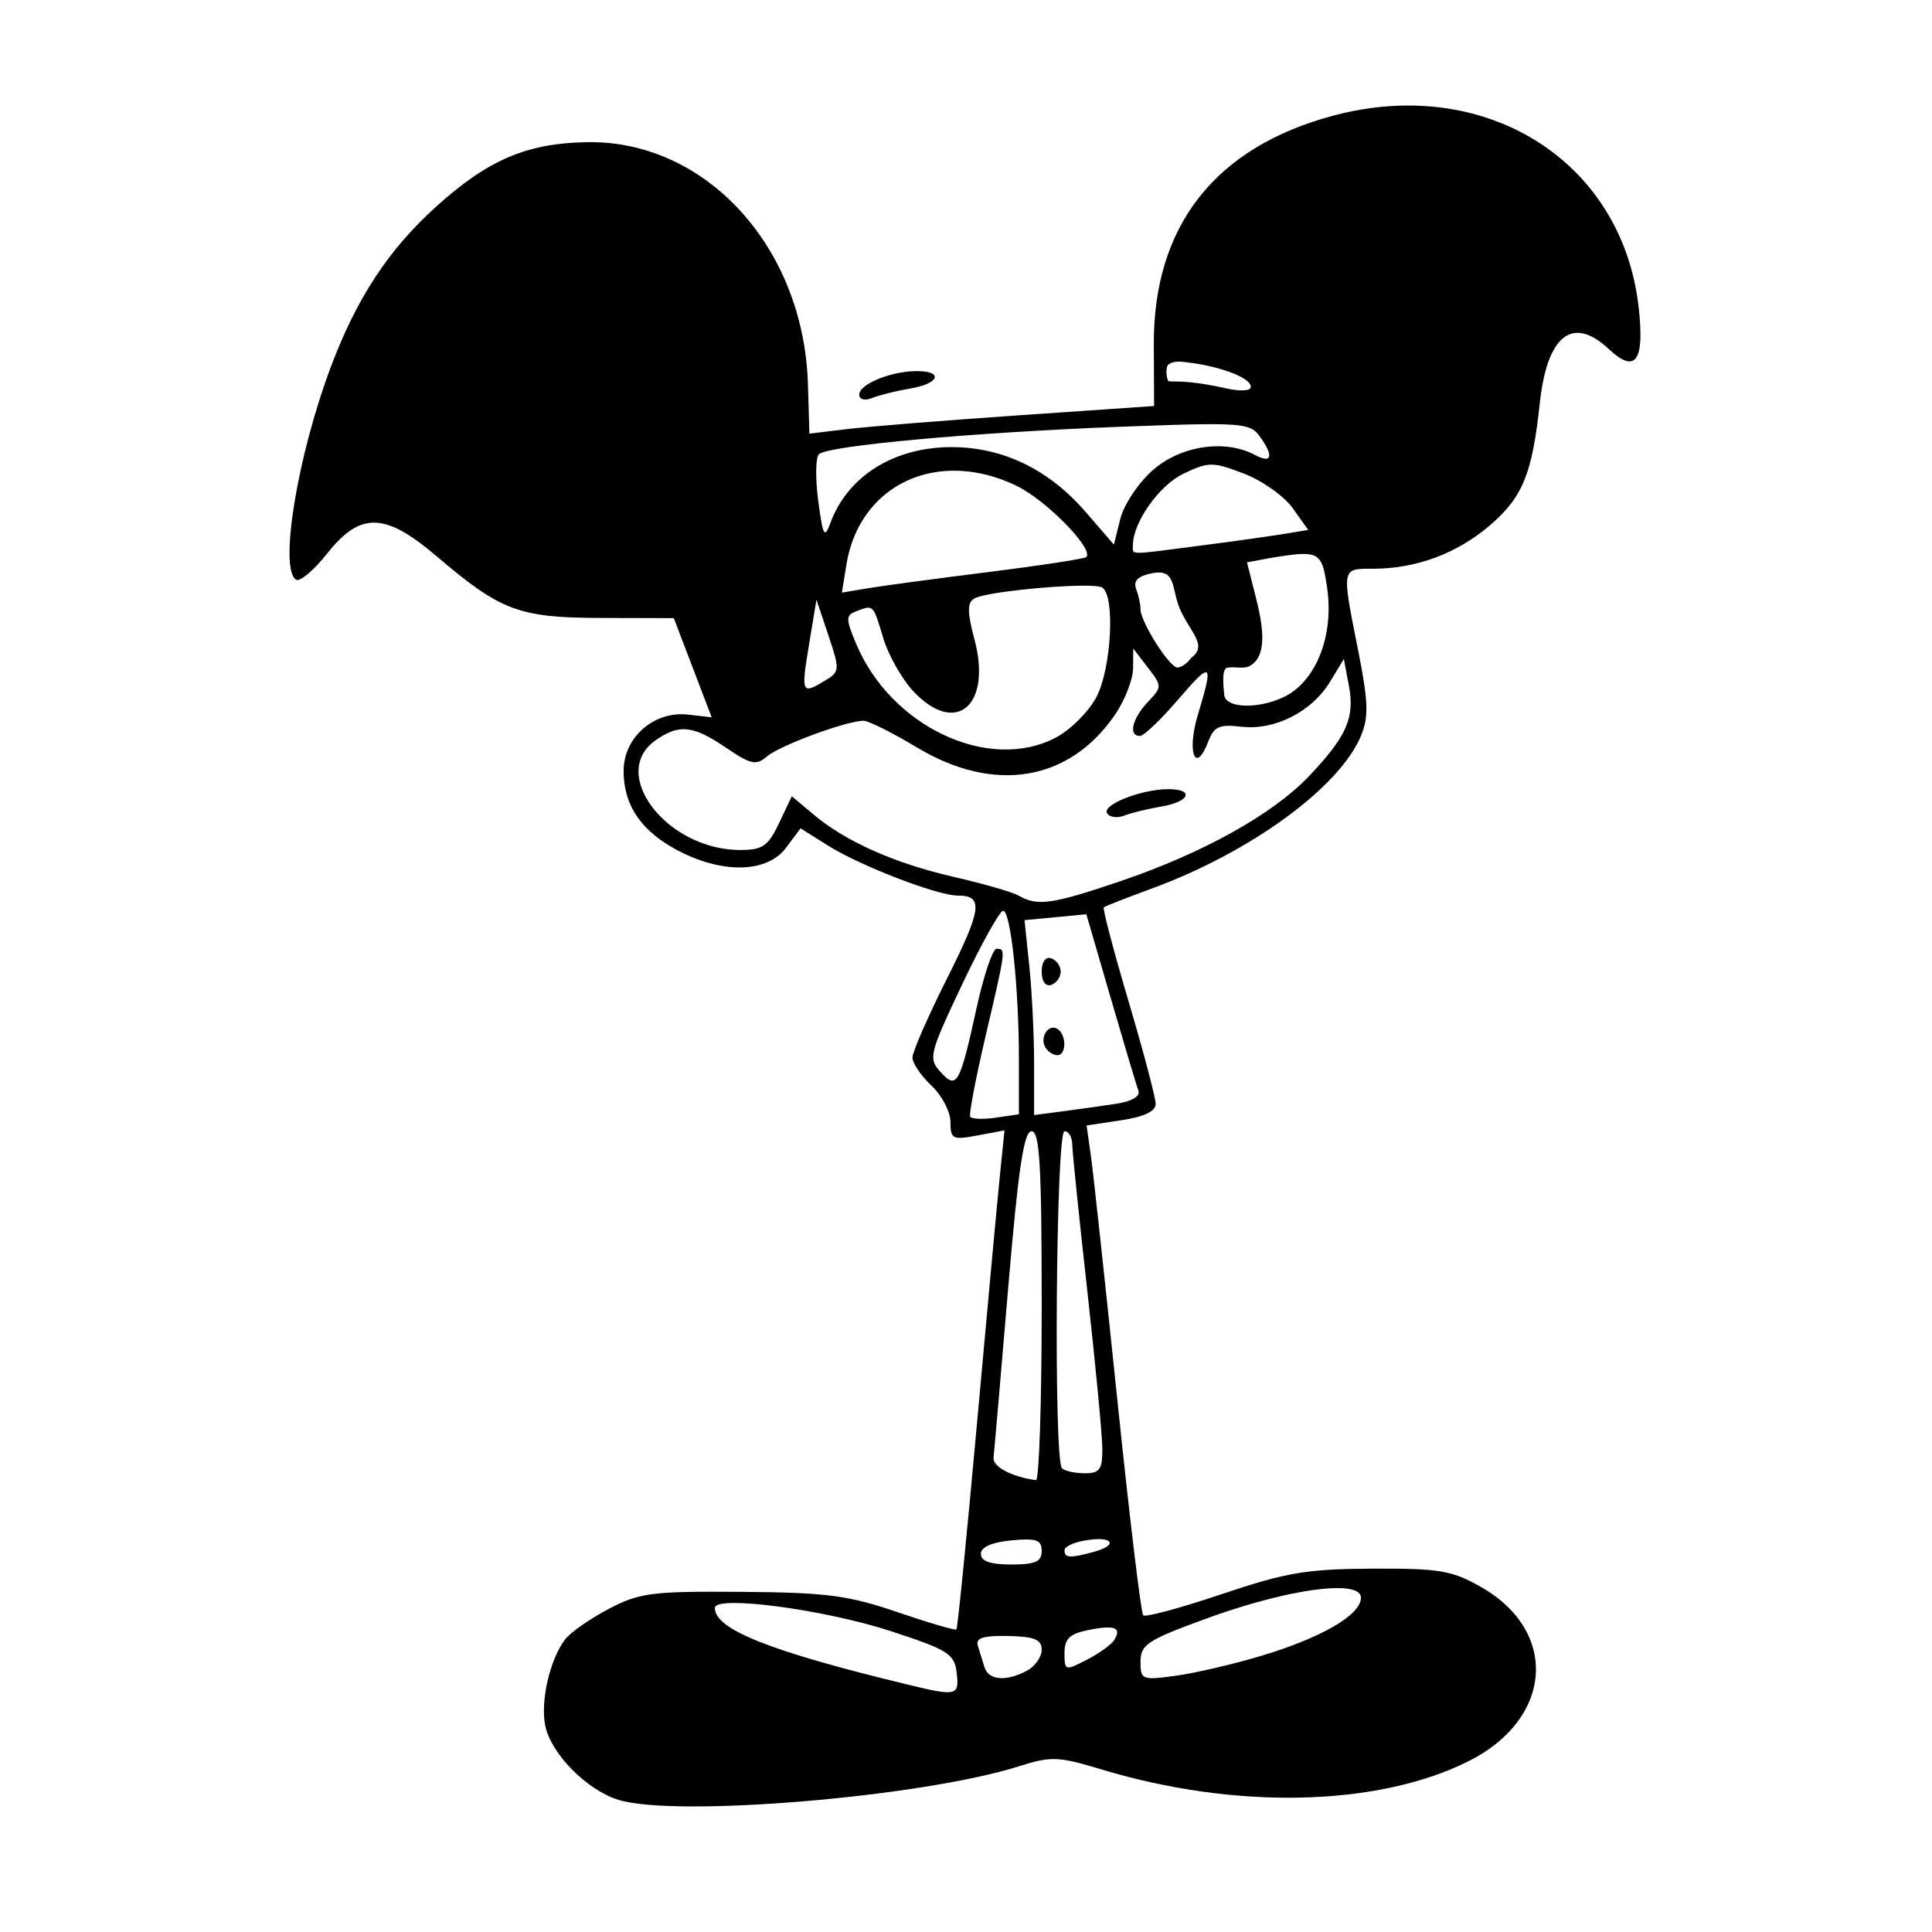 <?xml version="1.0" encoding="UTF-8" standalone="no"?>
<!-- Created with Inkscape (http://www.inkscape.org/) -->

<svg
   width="300mm"
   height="300mm"
   viewBox="0 0 300 300"
   version="1.1"
   id="svg978"
   sodipodi:docname="lab_dee_dee_goth.svg"
   inkscape:version="1.2.2 (732a01da63, 2022-12-09)"
   xmlns:inkscape="http://www.inkscape.org/namespaces/inkscape"
   xmlns:sodipodi="http://sodipodi.sourceforge.net/DTD/sodipodi-0.dtd"
   xmlns="http://www.w3.org/2000/svg"
   xmlns:svg="http://www.w3.org/2000/svg">
  <sodipodi:namedview
     id="namedview980"
     pagecolor="#505050"
     bordercolor="#eeeeee"
     borderopacity="1"
     inkscape:showpageshadow="0"
     inkscape:pageopacity="0"
     inkscape:pagecheckerboard="0"
     inkscape:deskcolor="#505050"
     inkscape:document-units="mm"
     showgrid="false"
     inkscape:zoom="0.18462928"
     inkscape:cx="333.09993"
     inkscape:cy="568.7072"
     inkscape:window-width="1920"
     inkscape:window-height="1009"
     inkscape:window-x="-8"
     inkscape:window-y="-8"
     inkscape:window-maximized="1"
     inkscape:current-layer="layer1" />
  <defs
     id="defs975">
    <clipPath
       clipPathUnits="userSpaceOnUse"
       id="clipPath1950">
      <path
         style="fill:#000000;stroke:none;stroke-width:0.2;stroke-linejoin:round;paint-order:stroke fill markers;stop-color:#000000"
         d="m 50.467,101.995 -2.407,-7.758 6.365,5.225 2.913,-9.627 -5.985,-6.428 -8.772,1.868 -1.393,13.49 7.062,6.143"
         id="path1952" />
    </clipPath>
  </defs>
  <g
     inkscape:label="Layer 1"
     inkscape:groupmode="layer"
     id="layer1"
     transform="translate(-97.524,8.397)">
    <path
       id="path438"
       style="display:inline;fill:#000000;stroke-width:1.18"
       d="m 315.959,7.99 c -3.673,0.021 -7.482,0.524 -11.357,1.555 C 286.211,14.443 276.603,26.685 276.687,45.113 l 0.044,9.535 -20.826,1.432 c -11.454,0.788 -23.497,1.752 -26.762,2.144 l -5.936,0.713 -0.227,-7.672 C 222.352,30.042 207.192,13.401 188.741,13.678 c -9.36,0.14 -15.431,2.725 -23.471,9.99 -7.415,6.701 -12.338,14.183 -16.358,24.863 -5.216,13.857 -8.091,31.435 -5.412,33.09 0.592,0.366 2.762,-1.461 4.821,-4.061 5.157,-6.512 8.977,-6.42 16.992,0.411 9.976,8.502 12.789,9.557 25.566,9.589 l 11.275,0.028 2.939,7.701 2.94,7.702 -3.605,-0.421 c -5.329,-0.622 -10.07,3.497 -10.07,8.751 0,5.421 2.846,9.503 8.711,12.495 6.884,3.512 13.635,3.279 16.508,-0.569 l 2.257,-3.023 4.262,2.677 c 5.047,3.17 16.985,7.768 20.171,7.768 4.006,0 3.731,2.079 -1.707,12.908 -2.942,5.858 -5.35,11.366 -5.35,12.24 0,0.874 1.328,2.836 2.951,4.36 1.623,1.525 2.951,4.066 2.951,5.648 0,2.657 0.321,2.817 4.197,2.089 l 4.197,-0.788 -0.702,6.853 c -0.386,3.769 -1.991,21.132 -3.567,38.584 -1.576,17.452 -3.016,31.878 -3.2,32.057 -0.184,0.18 -4.319,-1.034 -9.188,-2.697 -7.608,-2.599 -11.01,-3.041 -24.196,-3.14 -13.932,-0.105 -15.828,0.139 -20.605,2.649 -2.893,1.52 -5.937,3.645 -6.763,4.721 -2.356,3.07 -3.864,9.571 -3.102,13.379 0.874,4.368 6.444,10.028 11.366,11.548 8.967,2.769 47.205,-0.443 62.271,-5.231 4.904,-1.559 6.063,-1.513 12.7,0.497 20.789,6.294 42.861,5.813 57.001,-1.243 13.109,-6.542 14.13,-20.113 2.034,-27.038 -4.553,-2.607 -6.464,-2.932 -16.935,-2.884 -10.152,0.046 -13.424,0.6 -23.386,3.958 -6.371,2.147 -11.858,3.629 -12.195,3.292 -0.337,-0.337 -2.144,-15.397 -4.016,-33.467 -1.872,-18.07 -3.71,-35.047 -4.086,-37.728 l -0.682,-4.875 5.362,-0.804 c 3.551,-0.533 5.362,-1.387 5.362,-2.53 0,-0.949 -1.899,-8.136 -4.219,-15.971 -2.321,-7.835 -4.047,-14.39 -3.836,-14.567 0.211,-0.177 3.57,-1.492 7.465,-2.922 15.359,-5.639 29.158,-15.717 32.469,-23.712 1.223,-2.952 1.145,-5.271 -0.446,-13.284 -2.571,-12.95 -2.625,-12.659 2.364,-12.659 6.631,0 12.988,-2.358 18.061,-6.7 5.125,-4.387 6.614,-8.022 7.787,-19.008 1.128,-10.56 5.1,-13.674 10.716,-8.398 4.148,3.896 5.58,1.898 4.637,-6.474 C 349.84,20.32 334.673,7.885 315.959,7.99 Z M 278.861,48.287 c 0.934,-0.784 2.233,-0.501 3.334,-0.372 4.054,0.475 9.554,2.166 9.554,3.782 0,0.607 -1.648,0.703 -3.793,0.221 -6.577,-1.476 -8.374,-0.923 -9.016,-1.148 -0.31,-0.486 -0.427,-1.924 -0.078,-2.483 z m -38.983,0.939 c -3.962,0 -8.929,2.024 -8.929,3.638 0,0.797 0.834,1.006 2.066,0.519 1.136,-0.449 3.792,-1.107 5.901,-1.461 4.472,-0.751 5.166,-2.696 0.962,-2.696 z m 45.448,8.241 c 5.803,-0.013 6.784,0.488 7.761,1.825 2.274,3.11 1.98,4.384 -0.683,2.959 -4.633,-2.479 -11.527,-1.461 -15.86,2.344 -2.239,1.966 -4.508,5.362 -5.058,7.57 l -0.996,4.004 -4.411,-5.096 c -5.71,-6.598 -12.849,-10.043 -20.808,-10.043 -8.918,0 -16.109,4.494 -18.79,11.741 -0.935,2.529 -1.173,2.104 -1.905,-3.419 -0.46,-3.469 -0.409,-6.717 0.113,-7.217 1.39,-1.334 24.007,-3.394 46.857,-4.268 6.378,-0.244 10.741,-0.392 13.781,-0.399 z m 0.314,6.286 c 1.243,9.5e-5 2.604,0.462 5.023,1.385 2.846,1.087 6.26,3.501 7.587,5.365 l 2.413,3.389 -3.873,0.636 c -2.13,0.35 -8.029,1.174 -13.107,1.831 -11.209,1.451 -10.242,1.46 -10.242,-0.102 0,-3.543 4.099,-9.322 7.886,-11.119 1.946,-0.923 3.071,-1.385 4.313,-1.385 z m -40.057,0.941 c 3.13,-0.014 6.47,0.74 9.812,2.358 4.599,2.226 12.033,9.826 10.809,11.05 -0.266,0.266 -7.112,1.315 -15.214,2.33 -8.102,1.015 -16.532,2.15 -18.735,2.52 l -4.004,0.674 0.704,-4.341 c 1.475,-9.092 8.311,-14.553 16.627,-14.591 z m 54.394,12.924 c 2.687,0.011 3.032,1.299 3.611,5.159 0.978,6.523 -1.005,12.85 -5.015,16.005 -3.674,2.89 -10.968,3.263 -10.968,0.561 0,-0.5 -0.542,-3.888 0.516,-4.067 1.122,-0.19 2.553,0.233 3.42,-0.237 2.664,-1.444 2.271,-5.594 1.042,-10.46 l -1.427,-5.65 3.463,-0.654 c 2.43,-0.402 4.136,-0.661 5.357,-0.656 z m -22.579,2.882 c 2.823,-0.044 2.033,3.046 3.564,6.149 1.75,3.547 4.025,5.26 1.508,7.134 -0.581,0.811 -1.53,1.475 -2.109,1.475 -1.249,0 -5.731,-7.07 -5.736,-9.051 -0.002,-0.758 -0.309,-2.172 -0.681,-3.142 -0.424,-1.105 0.158,-1.802 1.475,-2.198 0.808,-0.243 1.455,-0.359 1.978,-0.367 z m -11.535,2.047 c 1.449,0.003 2.489,0.091 2.813,0.291 2.046,1.265 1.423,12.677 -0.933,17.069 -1.186,2.212 -3.967,4.992 -6.178,6.178 -10.382,5.568 -25.714,-1.602 -31.114,-14.549 -1.619,-3.882 -1.615,-4.383 0.037,-5.017 2.686,-1.031 2.606,-1.11 4.175,4.128 0.796,2.658 2.89,6.376 4.652,8.263 6.614,7.081 12.281,2.284 9.516,-8.055 -1.114,-4.164 -1.127,-5.632 -0.059,-6.292 1.533,-0.948 11.916,-2.026 17.091,-2.016 z m -41.56,2.17 1.861,5.566 c 1.788,5.349 1.768,5.622 -0.513,7 -3.657,2.209 -3.755,1.992 -2.512,-5.524 z m 49.19,7.591 2.265,2.949 c 2.235,2.909 2.234,2.981 -0.026,5.387 -2.419,2.575 -3.031,5.238 -1.203,5.238 0.599,0 3.251,-2.523 5.894,-5.606 5.277,-6.157 5.604,-5.912 3.103,2.331 -1.756,5.785 -0.373,9.366 1.606,4.16 0.895,-2.354 1.713,-2.722 5.153,-2.321 5.175,0.604 10.921,-2.303 13.751,-6.957 l 2.163,-3.557 0.786,4.188 c 0.93,4.956 -0.355,7.849 -6.241,14.047 -5.555,5.85 -16.436,11.91 -29.146,16.233 -10.655,3.624 -12.966,3.958 -15.862,2.294 -0.974,-0.56 -5.467,-1.863 -9.984,-2.895 -9.259,-2.117 -16.892,-5.502 -21.891,-9.708 l -3.384,-2.848 -1.98,4.173 c -1.7,3.583 -2.553,4.173 -6.035,4.173 -11.378,0 -20.511,-11.87 -13.118,-17.048 3.633,-2.544 5.789,-2.313 10.924,1.171 3.873,2.628 4.678,2.798 6.361,1.344 1.95,-1.685 12.368,-5.532 14.978,-5.532 0.779,0 4.504,1.859 8.278,4.131 12.061,7.263 23.799,5.279 30.873,-5.219 1.476,-2.19 2.696,-5.365 2.71,-7.054 z m 5.435,21.836 c -4.141,0 -10.308,2.426 -9.498,3.736 0.39,0.63 1.584,0.799 2.655,0.375 1.07,-0.424 3.672,-1.061 5.782,-1.415 4.418,-0.742 5.187,-2.696 1.061,-2.696 z m -25.646,18.885 c 1.186,0 2.454,11.913 2.454,23.055 v 8.545 l -3.593,0.528 c -1.976,0.29 -3.763,0.217 -3.97,-0.161 -0.207,-0.379 0.867,-6 2.387,-12.492 3.179,-13.574 3.179,-13.574 1.716,-13.574 -0.605,0 -2,4.117 -3.101,9.148 -2.613,11.949 -3.081,12.778 -5.623,9.969 -1.906,-2.106 -1.734,-2.795 3.393,-13.618 2.97,-6.27 5.822,-11.4 6.337,-11.4 z m 12.929,0.542 3.784,13.008 c 2.081,7.154 4.018,13.639 4.304,14.411 0.313,0.846 -1.044,1.641 -3.415,2.002 -2.164,0.329 -5.927,0.859 -8.361,1.178 l -4.426,0.58 v -8.015 c 0,-4.408 -0.335,-11.217 -0.744,-15.131 l -0.744,-7.117 4.801,-0.458 z m -5.774,6.778 c -0.702,-0.015 -1.16,0.792 -1.16,2.123 0,1.521 0.598,2.358 1.475,2.066 0.811,-0.27 1.475,-1.2 1.475,-2.066 0,-0.866 -0.664,-1.795 -1.475,-2.066 -0.11,-0.037 -0.215,-0.055 -0.315,-0.057 z m 0.633,10.83 c -1.137,0.003 -2.015,1.782 -1.203,3.096 h -0.001 c 0.401,0.649 1.229,1.18 1.84,1.18 1.437,0 1.447,-3.194 0.013,-4.08 -0.219,-0.136 -0.439,-0.196 -0.65,-0.196 z m -3.367,16.08 c 1.266,0 1.574,5.311 1.574,27.148 0,14.931 -0.398,27.094 -0.885,27.03 -3.767,-0.501 -6.755,-2.088 -6.592,-3.502 0.107,-0.931 1.126,-12.713 2.262,-26.184 1.569,-18.59 2.446,-24.492 3.641,-24.492 z m 5.115,0 c 0.649,0 1.192,0.929 1.206,2.066 0.014,1.136 1.065,11.361 2.335,22.722 1.27,11.361 2.321,22.382 2.335,24.492 0.022,3.239 -0.403,3.836 -2.729,3.836 -1.515,0 -3.108,-0.354 -3.541,-0.787 -1.315,-1.315 -0.932,-52.328 0.393,-52.328 z m 5.354,63.342 c 2.403,0.018 2.309,1.145 -0.928,2.013 -3.629,0.973 -4.426,0.918 -4.426,-0.302 0,-0.576 1.593,-1.28 3.541,-1.566 0.708,-0.104 1.314,-0.148 1.813,-0.144 z m -11.231,0.05 c 1.877,0.004 2.336,0.489 2.336,1.79 0,1.659 -0.985,2.097 -4.721,2.097 -3.252,0 -4.722,-0.513 -4.722,-1.647 0,-1.059 1.685,-1.807 4.722,-2.097 0.976,-0.093 1.759,-0.145 2.385,-0.144 z m 48.322,7.549 c 2.26,0.011 3.588,0.493 3.588,1.499 0,2.654 -6.072,6.195 -15.469,9.019 -4.288,1.289 -10.264,2.682 -13.279,3.095 -5.262,0.721 -5.482,0.633 -5.482,-2.202 0,-2.638 1.096,-3.353 10.271,-6.695 8.347,-3.041 16.057,-4.736 20.371,-4.715 z m -93.577,2.314 c 5.421,0.025 16.635,1.907 24.245,4.399 8.85,2.898 9.808,3.506 10.146,6.446 0.411,3.568 0.016,3.666 -7.456,1.862 -21.562,-5.205 -30.098,-8.593 -30.098,-11.946 0,-0.536 1.203,-0.77 3.164,-0.761 z m 57.837,3.805 c 1.572,-0.007 1.837,0.615 1.01,1.952 -0.431,0.697 -2.343,2.074 -4.249,3.06 -3.37,1.743 -3.466,1.714 -3.466,-1.041 0,-2.236 0.787,-2.991 3.729,-3.58 1.276,-0.255 2.261,-0.388 2.976,-0.391 z m -16.463,1.311 c 0.315,-8.2e-4 0.653,0.003 1.013,0.01 4.085,0.087 5.203,0.546 5.203,2.135 1.8e-4,1.113 -1.027,2.574 -2.283,3.246 -3.247,1.738 -5.963,1.512 -6.606,-0.548 -0.304,-0.974 -0.77,-2.485 -1.036,-3.357 -0.323,-1.062 0.66,-1.478 3.708,-1.486 z"
       sodipodi:nodetypes="sscccccssccssssccccsccccssssscccssscsssssssssssscccssssssssssssccscccssssssssscccsssssssscccsssssssscccssssscscccssscscssssssscssccssccsccccsssssscccsssccccssssscsccsssssssccssscssscsssccscccccsssscsccssssscsssscscscsssssssssssssssssssssscssssssssssscsss" />
  </g>
</svg>

